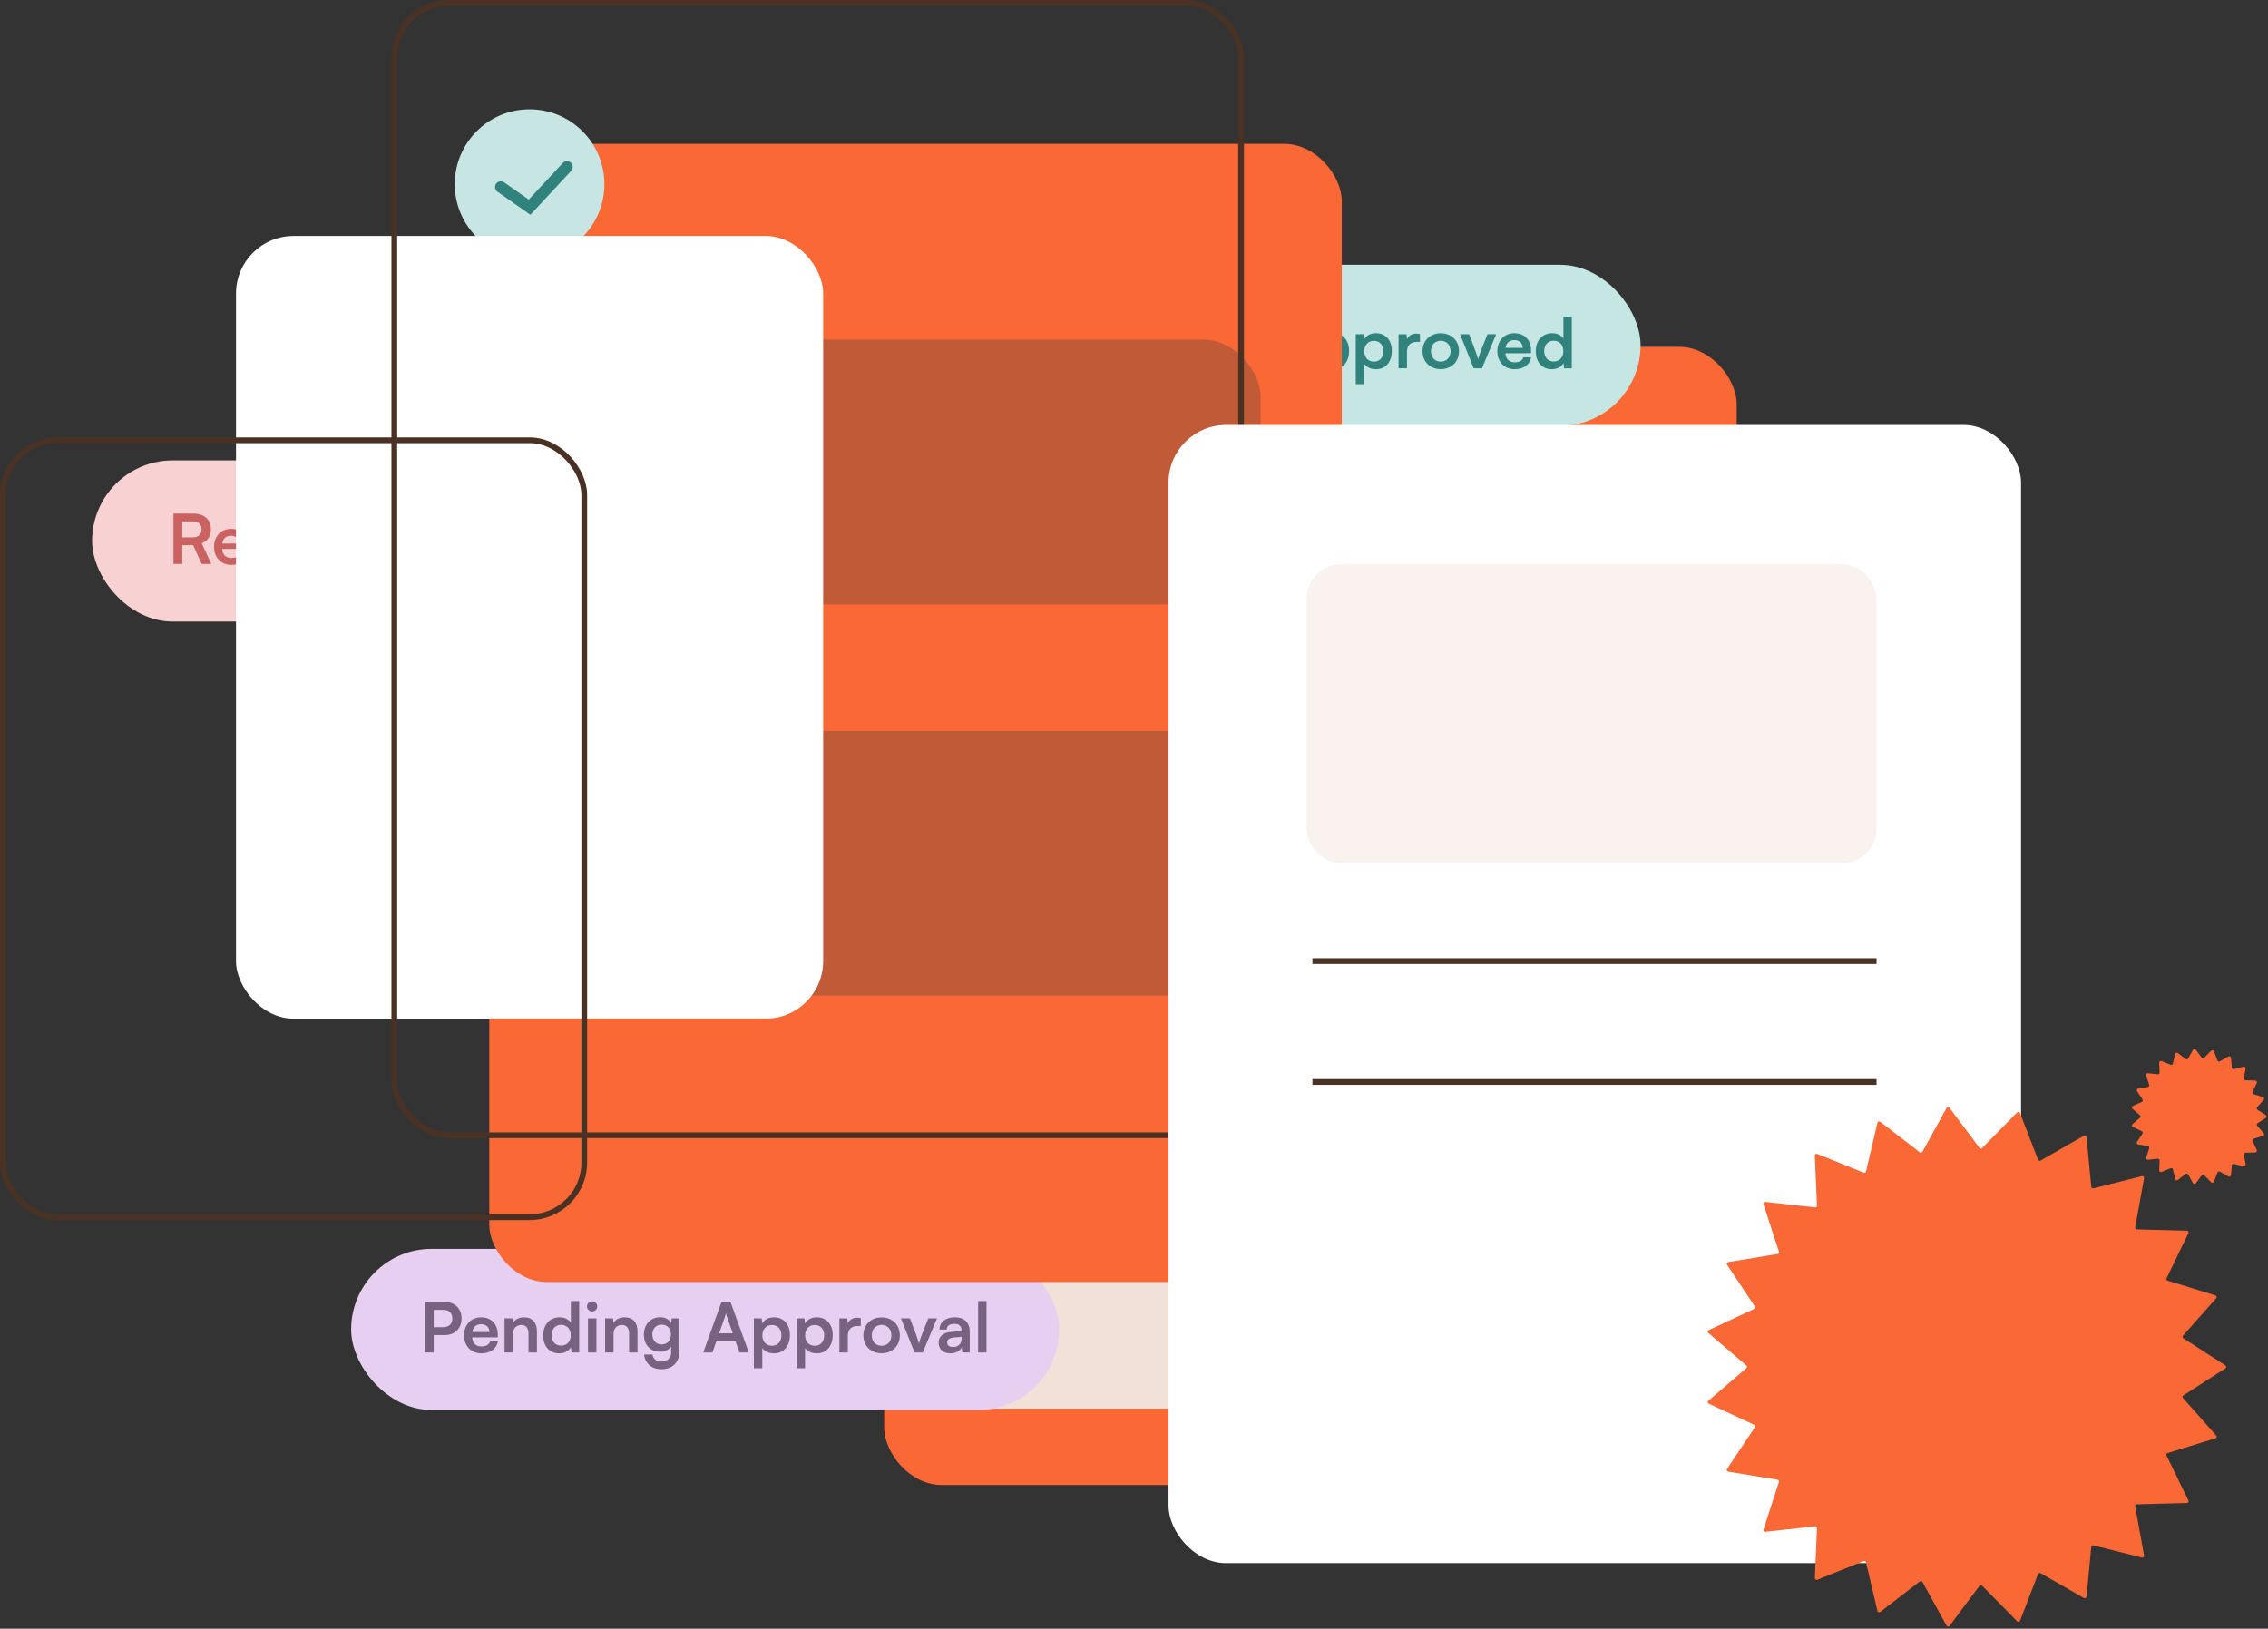 <svg width="394" height="283" viewBox="0 0 394 283" fill="none" xmlns="http://www.w3.org/2000/svg">
<rect x="0" y="0" width="394" height="283" fill="#333333" stroke="none"/>
<rect x="153.605" y="60.265" width="148.099" height="197.76" rx="10" fill="#FA6836"/>
<rect x="110" y="47" width="148.099" height="197.76" rx="10" fill="#F2E1D8"/>
<rect x="208" y="46" width="77" height="28" rx="14" fill="#C6E6E3"/>
<path d="M220.906 64L221.614 61.972H224.89L225.598 64H227.218L224.05 55.228H222.478L219.31 64H220.906ZM223.066 57.844C223.15 57.604 223.222 57.34 223.258 57.172C223.282 57.352 223.366 57.616 223.438 57.844L224.446 60.676H222.07L223.066 57.844ZM228.102 66.748H229.566V63.208C229.938 63.808 230.706 64.156 231.594 64.156C233.358 64.156 234.366 62.812 234.366 60.964C234.366 59.104 233.262 57.892 231.594 57.892C230.694 57.892 229.914 58.288 229.554 58.972L229.458 58.072H228.102V66.748ZM229.578 61.036C229.578 59.968 230.238 59.224 231.246 59.224C232.278 59.224 232.89 59.98 232.89 61.036C232.89 62.092 232.278 62.836 231.246 62.836C230.238 62.836 229.578 62.104 229.578 61.036ZM235.531 66.748H236.995V63.208C237.367 63.808 238.135 64.156 239.023 64.156C240.787 64.156 241.795 62.812 241.795 60.964C241.795 59.104 240.691 57.892 239.023 57.892C238.123 57.892 237.343 58.288 236.983 58.972L236.887 58.072H235.531V66.748ZM237.007 61.036C237.007 59.968 237.667 59.224 238.675 59.224C239.707 59.224 240.319 59.98 240.319 61.036C240.319 62.092 239.707 62.836 238.675 62.836C237.667 62.836 237.007 62.104 237.007 61.036ZM246.681 58.048C246.441 57.988 246.237 57.964 246.033 57.964C245.241 57.964 244.677 58.36 244.425 58.948L244.341 58.084H242.961V64H244.425V61.12C244.425 59.968 245.085 59.404 246.141 59.404H246.681V58.048ZM247.125 61.024C247.125 62.872 248.457 64.144 250.293 64.144C252.129 64.144 253.461 62.872 253.461 61.024C253.461 59.176 252.129 57.904 250.293 57.904C248.457 57.904 247.125 59.176 247.125 61.024ZM248.589 61.024C248.589 59.944 249.285 59.212 250.293 59.212C251.301 59.212 251.997 59.944 251.997 61.024C251.997 62.104 251.301 62.836 250.293 62.836C249.285 62.836 248.589 62.104 248.589 61.024ZM256.008 64H257.448L259.92 58.072H258.408L257.328 60.796C257.076 61.444 256.86 62.068 256.776 62.44C256.704 62.116 256.5 61.504 256.248 60.796L255.216 58.072H253.656L256.008 64ZM263.121 64.156C264.669 64.156 265.749 63.376 266.001 62.08H264.645C264.477 62.644 263.949 62.956 263.145 62.956C262.173 62.956 261.621 62.428 261.513 61.384L265.977 61.372V60.928C265.977 59.08 264.849 57.892 263.073 57.892C261.333 57.892 260.121 59.176 260.121 61.036C260.121 62.872 261.357 64.156 263.121 64.156ZM263.085 59.092C263.961 59.092 264.525 59.632 264.525 60.448H261.549C261.693 59.56 262.221 59.092 263.085 59.092ZM269.585 64.156C270.485 64.156 271.253 63.76 271.613 63.076L271.709 64H273.053V55.072H271.601V58.828C271.229 58.24 270.497 57.892 269.669 57.892C267.881 57.892 266.801 59.212 266.801 61.06C266.801 62.896 267.869 64.156 269.585 64.156ZM269.909 62.812C268.889 62.812 268.265 62.068 268.265 61.012C268.265 59.956 268.889 59.2 269.909 59.2C270.929 59.2 271.589 59.944 271.589 61.012C271.589 62.08 270.929 62.812 269.909 62.812Z" fill="#30827C"/>
<rect x="61" y="217" width="123" height="28" rx="14" fill="#E6CFF0"/>
<path d="M77.282 231.976C79.034 231.976 80.186 230.788 80.186 229.096C80.186 227.38 79.046 226.228 77.282 226.228H73.814V235H75.35V231.976H77.282ZM76.982 227.596C78.002 227.596 78.578 228.124 78.578 229.084C78.578 230.044 78.014 230.608 76.958 230.608H75.35V227.596H76.982ZM83.621 235.156C85.169 235.156 86.249 234.376 86.501 233.08H85.145C84.977 233.644 84.449 233.956 83.645 233.956C82.673 233.956 82.121 233.428 82.013 232.384L86.477 232.372V231.928C86.477 230.08 85.349 228.892 83.573 228.892C81.833 228.892 80.621 230.176 80.621 232.036C80.621 233.872 81.857 235.156 83.621 235.156ZM83.585 230.092C84.461 230.092 85.025 230.632 85.025 231.448H82.049C82.193 230.56 82.721 230.092 83.585 230.092ZM89.113 235V231.808C89.113 230.848 89.665 230.224 90.565 230.224C91.321 230.224 91.813 230.704 91.813 231.7V235H93.277V231.352C93.277 229.816 92.509 228.892 91.021 228.892C90.217 228.892 89.497 229.24 89.125 229.84L89.005 229.072H87.649V235H89.113ZM97.151 235.156C98.051 235.156 98.819 234.76 99.179 234.076L99.275 235H100.619V226.072H99.167V229.828C98.795 229.24 98.063 228.892 97.235 228.892C95.447 228.892 94.367 230.212 94.367 232.06C94.367 233.896 95.435 235.156 97.151 235.156ZM97.475 233.812C96.455 233.812 95.831 233.068 95.831 232.012C95.831 230.956 96.455 230.2 97.475 230.2C98.495 230.2 99.155 230.944 99.155 232.012C99.155 233.08 98.495 233.812 97.475 233.812ZM102.877 227.884C103.357 227.884 103.753 227.488 103.753 226.996C103.753 226.504 103.357 226.12 102.877 226.12C102.373 226.12 101.977 226.504 101.977 226.996C101.977 227.488 102.373 227.884 102.877 227.884ZM102.145 235H103.609V229.072H102.145V235ZM106.585 235V231.808C106.585 230.848 107.137 230.224 108.037 230.224C108.793 230.224 109.285 230.704 109.285 231.7V235H110.749V231.352C110.749 229.816 109.981 228.892 108.493 228.892C107.689 228.892 106.969 229.24 106.597 229.84L106.477 229.072H105.121V235H106.585ZM111.852 231.904C111.852 233.62 112.956 234.88 114.636 234.88C115.488 234.88 116.22 234.532 116.592 233.98V234.964C116.592 235.948 115.944 236.584 114.936 236.584C114.036 236.584 113.448 236.128 113.352 235.36H111.888C112.068 236.944 113.232 237.916 114.936 237.916C116.856 237.916 118.044 236.68 118.044 234.7V229.072H116.688L116.604 229.888C116.256 229.252 115.56 228.88 114.672 228.88C112.98 228.88 111.852 230.176 111.852 231.904ZM113.328 231.868C113.328 230.896 113.952 230.164 114.924 230.164C115.944 230.164 116.556 230.86 116.556 231.868C116.556 232.9 115.932 233.608 114.924 233.608C113.964 233.608 113.328 232.864 113.328 231.868ZM123.765 235L124.473 232.972H127.749L128.457 235H130.077L126.909 226.228H125.337L122.169 235H123.765ZM125.925 228.844C126.009 228.604 126.081 228.34 126.117 228.172C126.141 228.352 126.225 228.616 126.297 228.844L127.305 231.676H124.929L125.925 228.844ZM130.961 237.748H132.425V234.208C132.797 234.808 133.565 235.156 134.453 235.156C136.217 235.156 137.225 233.812 137.225 231.964C137.225 230.104 136.121 228.892 134.453 228.892C133.553 228.892 132.773 229.288 132.413 229.972L132.317 229.072H130.961V237.748ZM132.437 232.036C132.437 230.968 133.097 230.224 134.105 230.224C135.137 230.224 135.749 230.98 135.749 232.036C135.749 233.092 135.137 233.836 134.105 233.836C133.097 233.836 132.437 233.104 132.437 232.036ZM138.391 237.748H139.855V234.208C140.227 234.808 140.995 235.156 141.883 235.156C143.647 235.156 144.655 233.812 144.655 231.964C144.655 230.104 143.551 228.892 141.883 228.892C140.983 228.892 140.203 229.288 139.843 229.972L139.747 229.072H138.391V237.748ZM139.867 232.036C139.867 230.968 140.527 230.224 141.535 230.224C142.567 230.224 143.179 230.98 143.179 232.036C143.179 233.092 142.567 233.836 141.535 233.836C140.527 233.836 139.867 233.104 139.867 232.036ZM149.54 229.048C149.3 228.988 149.096 228.964 148.892 228.964C148.1 228.964 147.536 229.36 147.284 229.948L147.2 229.084H145.82V235H147.284V232.12C147.284 230.968 147.944 230.404 149 230.404H149.54V229.048ZM149.984 232.024C149.984 233.872 151.316 235.144 153.152 235.144C154.988 235.144 156.32 233.872 156.32 232.024C156.32 230.176 154.988 228.904 153.152 228.904C151.316 228.904 149.984 230.176 149.984 232.024ZM151.448 232.024C151.448 230.944 152.144 230.212 153.152 230.212C154.16 230.212 154.856 230.944 154.856 232.024C154.856 233.104 154.16 233.836 153.152 233.836C152.144 233.836 151.448 233.104 151.448 232.024ZM158.868 235H160.308L162.78 229.072H161.268L160.188 231.796C159.936 232.444 159.72 233.068 159.636 233.44C159.564 233.116 159.36 232.504 159.108 231.796L158.076 229.072H156.516L158.868 235ZM165.092 235.156C166.016 235.156 166.82 234.736 167.072 234.124L167.18 235H168.464V231.4C168.464 229.756 167.48 228.892 165.884 228.892C164.276 228.892 163.22 229.732 163.22 231.016H164.468C164.468 230.392 164.948 230.032 165.812 230.032C166.556 230.032 167.036 230.356 167.036 231.16V231.292L165.26 231.424C163.856 231.532 163.064 232.216 163.064 233.308C163.064 234.424 163.832 235.156 165.092 235.156ZM165.572 234.052C164.912 234.052 164.552 233.788 164.552 233.248C164.552 232.768 164.9 232.468 165.812 232.384L167.048 232.288V232.6C167.048 233.512 166.472 234.052 165.572 234.052ZM171.378 235V226.072H169.926V235H171.378Z" fill="#786282"/>
<rect x="85" y="25" width="148.099" height="197.76" rx="10" fill="#FA6836"/>
<rect x="99" y="59" width="120" height="46" rx="10" fill="#C05A37"/>
<rect x="99" y="127" width="120" height="46" rx="10" fill="#C05A37"/>
<circle cx="92" cy="32" r="13" fill="#C6E5E3"/>
<path d="M87 32.5L92 36L98.5 29" stroke="#30827C" stroke-width="2" stroke-linecap="round"/>
<rect x="16" y="80" width="75" height="28" rx="14" fill="#F8D2D2"/>
<path d="M31.668 98V94.724H33.552L35.04 98H36.72L35.052 94.4C36.084 93.98 36.636 93.14 36.636 91.964C36.636 90.236 35.472 89.228 33.48 89.228H30.132V98H31.668ZM31.668 90.596H33.48C34.452 90.596 35.028 91.088 35.028 91.964C35.028 92.852 34.452 93.368 33.48 93.368H31.668V90.596ZM40.185 98.156C41.733 98.156 42.813 97.376 43.065 96.08H41.709C41.541 96.644 41.013 96.956 40.209 96.956C39.237 96.956 38.685 96.428 38.577 95.384L43.041 95.372V94.928C43.041 93.08 41.913 91.892 40.137 91.892C38.397 91.892 37.185 93.176 37.185 95.036C37.185 96.872 38.421 98.156 40.185 98.156ZM40.149 93.092C41.025 93.092 41.589 93.632 41.589 94.448H38.613C38.757 93.56 39.285 93.092 40.149 93.092ZM44.945 90.884C45.425 90.884 45.833 90.488 45.833 89.996C45.833 89.504 45.425 89.12 44.945 89.12C44.453 89.12 44.057 89.504 44.057 89.996C44.057 90.488 44.453 90.884 44.945 90.884ZM42.797 100.784C43.181 100.892 43.397 100.916 43.673 100.916C44.957 100.916 45.677 100.1 45.677 98.84V92.072H44.213V98.672C44.213 99.272 44.045 99.56 43.541 99.56C43.361 99.56 43.241 99.548 43.037 99.488L42.797 100.784ZM49.842 98.156C51.39 98.156 52.47 97.376 52.722 96.08H51.366C51.198 96.644 50.67 96.956 49.866 96.956C48.894 96.956 48.342 96.428 48.234 95.384L52.698 95.372V94.928C52.698 93.08 51.57 91.892 49.794 91.892C48.054 91.892 46.842 93.176 46.842 95.036C46.842 96.872 48.078 98.156 49.842 98.156ZM49.806 93.092C50.682 93.092 51.246 93.632 51.246 94.448H48.27C48.414 93.56 48.942 93.092 49.806 93.092ZM53.521 95.024C53.521 96.908 54.697 98.156 56.497 98.156C58.045 98.156 59.197 97.208 59.377 95.828H57.901C57.745 96.476 57.229 96.836 56.497 96.836C55.561 96.836 54.985 96.14 54.985 95.024C54.985 93.908 55.609 93.2 56.545 93.2C57.241 93.2 57.733 93.548 57.901 94.22H59.365C59.209 92.792 58.105 91.892 56.485 91.892C54.733 91.892 53.521 93.188 53.521 95.024ZM62.483 98V93.296H63.635V92.072H62.483V90.224H61.019V92.072H59.879V93.296H61.019V98H62.483ZM67.138 98.156C68.686 98.156 69.766 97.376 70.019 96.08H68.662C68.495 96.644 67.966 96.956 67.162 96.956C66.191 96.956 65.638 96.428 65.531 95.384L69.995 95.372V94.928C69.995 93.08 68.867 91.892 67.091 91.892C65.35 91.892 64.138 93.176 64.138 95.036C64.138 96.872 65.374 98.156 67.138 98.156ZM67.103 93.092C67.978 93.092 68.543 93.632 68.543 94.448H65.567C65.71 93.56 66.239 93.092 67.103 93.092ZM73.602 98.156C74.502 98.156 75.27 97.76 75.63 97.076L75.726 98H77.07V89.072H75.618V92.828C75.246 92.24 74.514 91.892 73.686 91.892C71.898 91.892 70.818 93.212 70.818 95.06C70.818 96.896 71.886 98.156 73.602 98.156ZM73.926 96.812C72.906 96.812 72.282 96.068 72.282 95.012C72.282 93.956 72.906 93.2 73.926 93.2C74.946 93.2 75.606 93.944 75.606 95.012C75.606 96.08 74.946 96.812 73.926 96.812Z" fill="#CA6262"/>
<rect x="41" y="41" width="102" height="136" rx="10" fill="white"/>
<rect x="0.5" y="76.5" width="101" height="135" rx="9.5" stroke="#493224"/>
<rect x="68.5" y="0.5" width="147.099" height="196.76" rx="9.5" stroke="#493224"/>
<rect x="203" y="73.842" width="148.099" height="197.76" rx="10" fill="white"/>
<path d="M393.609 193.748C393.792 193.866 393.792 194.134 393.609 194.252L392.185 195.17C392.03 195.27 392.001 195.484 392.123 195.621L393.246 196.889C393.391 197.052 393.319 197.311 393.11 197.375L391.491 197.875C391.316 197.929 391.23 198.127 391.31 198.292L392.05 199.816C392.145 200.012 392.006 200.241 391.788 200.247L390.094 200.292C389.91 200.296 389.774 200.464 389.807 200.645L390.108 202.312C390.147 202.527 389.951 202.71 389.739 202.656L388.097 202.242C387.918 202.197 387.742 202.322 387.725 202.505L387.565 204.191C387.544 204.408 387.306 204.532 387.117 204.423L385.647 203.581C385.487 203.49 385.284 203.562 385.218 203.734L384.609 205.315C384.53 205.518 384.268 205.573 384.115 205.417L382.927 204.21C382.798 204.079 382.582 204.094 382.472 204.241L381.459 205.599C381.329 205.774 381.062 205.755 380.956 205.565L380.138 204.081C380.049 203.92 379.837 203.876 379.692 203.989L378.35 205.023C378.177 205.156 377.925 205.066 377.875 204.854L377.487 203.205C377.445 203.026 377.253 202.927 377.082 202.995L375.511 203.629C375.309 203.711 375.09 203.557 375.099 203.339L375.171 201.646C375.178 201.462 375.021 201.315 374.838 201.335L373.154 201.522C372.937 201.546 372.768 201.338 372.836 201.131L373.361 199.52C373.418 199.345 373.306 199.161 373.124 199.131L371.453 198.856C371.238 198.821 371.131 198.575 371.252 198.394L372.192 196.984C372.294 196.832 372.236 196.624 372.069 196.546L370.534 195.831C370.336 195.738 370.299 195.473 370.465 195.331L371.751 194.228C371.89 194.108 371.89 193.892 371.751 193.772L370.465 192.669C370.299 192.527 370.336 192.262 370.534 192.169L372.069 191.454C372.236 191.376 372.294 191.168 372.192 191.016L371.252 189.606C371.131 189.425 371.238 189.179 371.453 189.144L373.124 188.869C373.306 188.839 373.418 188.655 373.361 188.48L372.836 186.869C372.768 186.662 372.937 186.454 373.154 186.478L374.838 186.665C375.021 186.685 375.178 186.538 375.171 186.354L375.099 184.661C375.09 184.443 375.309 184.289 375.511 184.371L377.083 185.005C377.253 185.073 377.445 184.974 377.487 184.795L377.875 183.146C377.925 182.934 378.177 182.844 378.35 182.977L379.692 184.011C379.837 184.124 380.049 184.08 380.138 183.919L380.956 182.435C381.062 182.245 381.329 182.226 381.459 182.401L382.472 183.759C382.582 183.906 382.798 183.921 382.927 183.79L384.115 182.583C384.268 182.427 384.53 182.482 384.609 182.685L385.218 184.266C385.284 184.438 385.487 184.51 385.647 184.419L387.117 183.577C387.306 183.468 387.544 183.592 387.565 183.809L387.725 185.495C387.742 185.678 387.918 185.803 388.097 185.758L389.739 185.344C389.951 185.29 390.147 185.473 390.108 185.688L389.807 187.355C389.774 187.536 389.91 187.704 390.094 187.708L391.788 187.753C392.006 187.759 392.145 187.988 392.05 188.184L391.31 189.708C391.23 189.873 391.316 190.071 391.491 190.125L393.11 190.625C393.319 190.689 393.391 190.948 393.246 191.111L392.123 192.379C392.001 192.516 392.03 192.73 392.185 192.83L393.609 193.748Z" fill="#FA6836"/>
<path d="M326 167L228 167" stroke="#493224"/>
<path d="M326 188L228 188" stroke="#493224"/>
<path d="M386.609 237.248C386.792 237.366 386.792 237.634 386.609 237.752L379.297 242.465C379.143 242.565 379.113 242.779 379.235 242.916L385.004 249.427C385.149 249.591 385.076 249.849 384.868 249.913L376.556 252.479C376.38 252.533 376.294 252.731 376.375 252.896L380.173 260.722C380.268 260.919 380.129 261.148 379.911 261.153L371.215 261.381C371.031 261.386 370.895 261.554 370.927 261.735L372.473 270.295C372.512 270.51 372.316 270.693 372.105 270.639L363.67 268.513C363.492 268.468 363.315 268.592 363.298 268.775L362.477 277.435C362.456 277.653 362.218 277.776 362.029 277.667L354.481 273.344C354.321 273.253 354.118 273.325 354.052 273.496L350.925 281.614C350.846 281.818 350.584 281.872 350.431 281.717L344.329 275.517C344.2 275.386 343.984 275.401 343.874 275.548L338.673 282.521C338.543 282.696 338.275 282.677 338.17 282.486L333.967 274.87C333.878 274.709 333.667 274.665 333.521 274.778L326.632 280.089C326.459 280.222 326.206 280.132 326.156 279.92L324.164 271.452C324.122 271.273 323.93 271.174 323.76 271.243L315.693 274.498C315.49 274.58 315.271 274.425 315.281 274.207L315.647 265.516C315.654 265.332 315.497 265.185 315.314 265.205L306.668 266.163C306.451 266.187 306.282 265.979 306.349 265.772L309.047 257.502C309.104 257.327 308.992 257.142 308.81 257.113L300.226 255.703C300.011 255.667 299.904 255.422 300.025 255.24L304.854 248.004C304.956 247.851 304.898 247.643 304.731 247.566L296.846 243.892C296.648 243.8 296.612 243.535 296.777 243.393L303.379 237.728C303.518 237.608 303.518 237.392 303.379 237.272L296.777 231.607C296.612 231.465 296.648 231.2 296.846 231.108L304.731 227.434C304.898 227.357 304.956 227.149 304.854 226.996L300.025 219.76C299.904 219.578 300.011 219.333 300.226 219.297L308.81 217.887C308.992 217.857 309.104 217.673 309.047 217.498L306.349 209.228C306.282 209.021 306.451 208.813 306.668 208.837L315.314 209.795C315.497 209.815 315.654 209.668 315.647 209.484L315.281 200.793C315.271 200.575 315.49 200.42 315.693 200.502L323.76 203.757C323.93 203.826 324.122 203.727 324.164 203.548L326.156 195.08C326.206 194.868 326.459 194.778 326.632 194.911L333.521 200.222C333.667 200.335 333.878 200.291 333.967 200.13L338.17 192.514C338.275 192.323 338.543 192.304 338.673 192.479L343.874 199.452C343.984 199.599 344.2 199.614 344.329 199.483L350.431 193.283C350.584 193.128 350.846 193.182 350.925 193.386L354.052 201.504C354.118 201.675 354.321 201.747 354.481 201.656L362.029 197.333C362.218 197.224 362.456 197.347 362.477 197.565L363.298 206.225C363.315 206.408 363.492 206.532 363.67 206.487L372.105 204.361C372.316 204.307 372.512 204.49 372.473 204.705L370.927 213.265C370.895 213.446 371.031 213.614 371.215 213.619L379.911 213.847C380.129 213.852 380.268 214.081 380.173 214.278L376.375 222.104C376.294 222.269 376.38 222.467 376.556 222.521L384.868 225.087C385.076 225.151 385.149 225.409 385.004 225.573L379.235 232.084C379.113 232.221 379.143 232.435 379.297 232.535L386.609 237.248Z" fill="#FA6836"/>
<rect x="227" y="98" width="99" height="52" rx="6" fill="#FAF2EE"/>
</svg>

